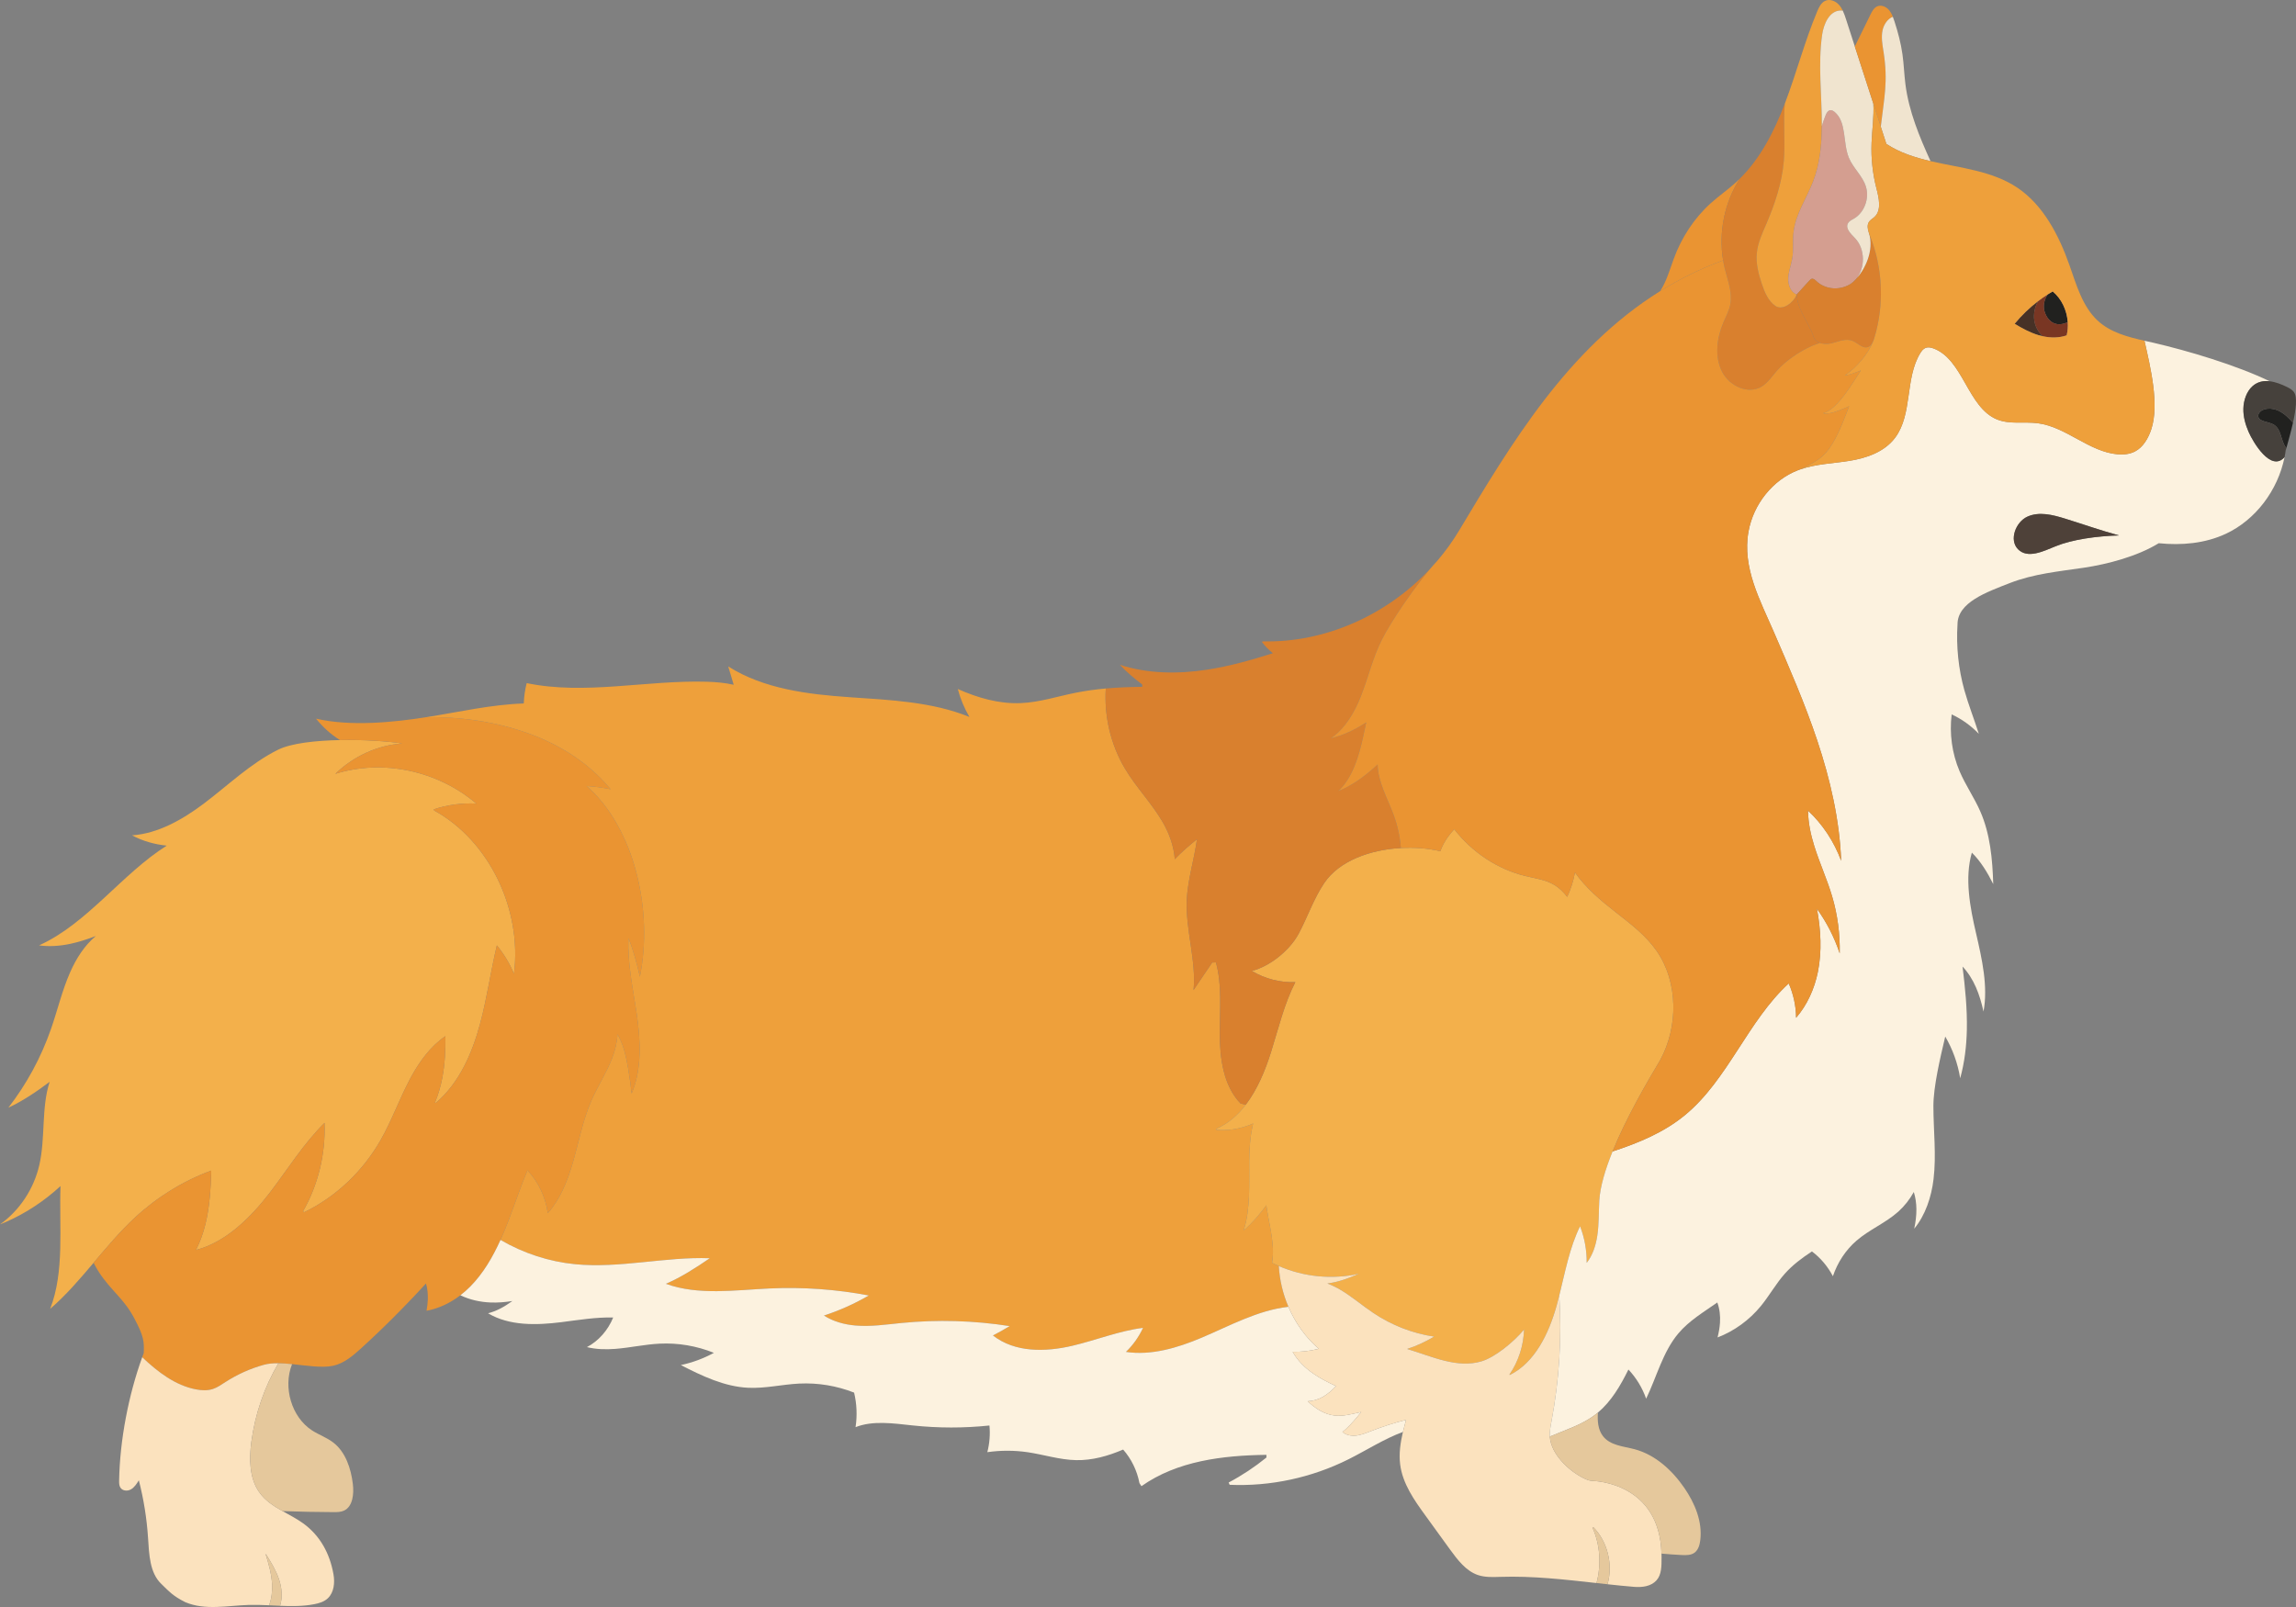 <svg width="1000" height="700" viewBox="0 0 1000 700" fill="none" xmlns="http://www.w3.org/2000/svg">
<rect x="0" y="0" width="1000" height="700" fill="#808080" stroke="none"/>
<g clip-path="url(#clip0_1276_8368)">
<path fill-rule="evenodd" clip-rule="evenodd" d="M148.087 322.367C137.432 322.581 126.86 323.737 121.177 326.546C109.251 332.417 99.406 342.03 88.687 350.107C79.394 357.086 68.721 363.122 57.504 363.871C62.145 366.369 67.376 367.827 72.635 368.352C53.175 380.55 37.952 402.391 17.01 411.8C21.449 412.412 26.035 412.082 30.437 411.168C34.296 410.361 38.044 409.136 41.737 407.717C36.874 411.761 33.209 417.476 30.575 423.464C27.076 431.366 25.096 439.91 22.25 448.103C17.931 460.564 11.604 472.238 3.638 482.502C9.992 479.538 15.905 475.533 21.624 471.237C17.922 482.56 19.865 495.702 17.102 507.58C14.689 517.999 8.436 527.369 0 533.337C0.792 533.036 1.584 532.715 2.358 532.375C11.097 528.565 19.229 523.219 26.348 516.648C25.731 534.854 28.153 553.856 21.854 570.127C28.715 564.217 34.747 557.17 40.761 550.065C46.535 543.242 52.3 536.37 58.756 530.382C68.454 521.391 79.818 514.403 92.002 509.893C91.781 517.785 91.33 525.697 89.451 533.318C88.512 537.167 87.149 540.967 85.353 544.486C98.135 541.171 109.039 530.596 117.531 519.496C125.34 509.29 132.33 497.986 141.337 489.131C141.853 502.574 138.565 516.191 131.952 527.69L132.487 528.04C146.172 521.411 157.905 510.359 165.696 496.752C170.641 488.12 173.993 478.566 178.69 469.769C182.521 462.596 187.494 455.724 193.996 451.34C194.061 457.435 193.775 463.509 192.643 469.478C191.933 473.181 190.884 476.865 189.419 480.335L189.852 480.383C199.918 471.878 205.665 458.854 209.155 445.751C212.13 434.573 213.723 423.046 216.403 411.8C219.451 415.493 221.975 419.692 223.862 424.193C227.445 396.073 212.995 366.145 189.079 353.043L188.931 352.528C194.908 350.564 201.217 349.709 207.47 350.049C190.589 335.693 166.856 330.57 146.043 337.073C153.981 329.394 164.425 324.593 175.182 323.873C169.094 322.872 158.549 322.153 148.087 322.367Z" fill="#F3B04B"/>
<path fill-rule="evenodd" clip-rule="evenodd" d="M229.739 509.785C234.463 514.762 237.576 521.43 238.608 528.409C243.894 522.489 247.089 514.616 249.383 506.772C252.072 497.577 253.803 487.993 257.634 479.265C260.379 473.015 264.155 467.3 266.623 460.914C267.884 457.628 268.768 454.032 268.934 450.494C269.874 452.156 270.675 453.915 271.301 455.723C273.078 460.778 274.395 469.846 275.095 476.339C279.672 465.686 279.009 452.807 277.223 440.998C275.602 430.296 273.253 419.381 273.732 408.689C275.906 414.064 277.379 419.74 278.696 425.426C284.498 396.918 276.532 360.867 255.507 342.37C258.997 342.613 262.478 343.089 265.914 343.77C258.27 334.468 248.278 327.362 237.53 322.464C224.351 316.476 206.55 312.112 185.727 312.394C171.554 314.62 152.748 316.564 137.636 313.035C140.583 316.641 143.834 319.742 148.088 322.366C158.55 322.153 169.095 322.872 175.182 323.873C164.426 324.592 153.982 329.394 146.044 337.073C166.857 330.57 190.59 335.692 207.471 350.049C201.217 349.708 194.909 350.564 188.932 352.527L189.079 353.042C212.996 366.145 227.446 396.072 223.863 424.192C221.975 419.692 219.452 415.493 216.404 411.799C213.724 423.045 212.131 434.573 209.156 445.751C205.666 458.853 199.919 471.878 189.853 480.383L189.42 480.334C190.884 476.864 191.934 473.18 192.643 469.477C193.776 463.509 194.062 457.434 193.997 451.34C187.495 455.723 182.522 462.595 178.691 469.769C173.994 478.565 170.642 488.12 165.697 496.751C157.905 510.359 146.173 521.41 132.488 528.039L131.953 527.689C138.566 516.191 141.853 502.573 141.338 489.131C132.331 497.985 125.341 509.29 117.531 519.496C109.04 530.596 98.136 541.171 85.354 544.485C87.15 540.967 88.513 537.166 89.452 533.317C91.331 525.697 91.782 517.785 92.003 509.892C79.819 514.402 68.454 521.391 58.757 530.382C52.301 536.369 46.536 543.241 40.762 550.065C41.489 551.523 42.3 552.922 43.184 554.273C48.387 562.224 53.996 565.723 58.444 574.16C62.579 581.965 62.818 584.191 62.616 589.362C62.385 589.975 62.164 590.587 61.943 591.199C68.786 597.673 76.374 603.485 85.317 605.196C87.767 605.672 90.345 605.818 92.731 605.031C94.701 604.379 96.433 603.135 98.201 601.998C103.395 598.654 109.05 596.118 114.944 594.494C116.804 593.969 118.959 593.794 121.252 593.824C123.158 593.833 125.166 593.999 127.211 594.203C133.528 594.835 140.168 595.943 145.012 594.932C149.774 593.94 153.724 590.558 157.39 587.214C163.422 581.722 169.307 576.036 175.035 570.165C178.599 566.54 182.099 562.827 185.552 559.056C186.188 561.32 186.427 563.741 186.335 566.122C186.27 567.745 186.068 569.368 185.773 570.962C191.023 570.01 196.097 567.58 200.508 564.217C202.028 563.05 203.474 561.777 204.818 560.416C210.464 554.701 214.599 547.596 217.988 540.102C219.213 537.37 220.355 534.581 221.423 531.801C224.232 524.482 226.7 516.988 229.739 509.785Z" fill="#EA9432"/>
<path fill-rule="evenodd" clip-rule="evenodd" d="M115.715 677.016L115.835 676.977C117.999 680.457 120.191 683.975 121.508 687.912C122.751 691.605 123.166 695.756 121.968 699.469C126.941 699.682 131.896 699.721 136.777 698.798C138.941 698.38 141.179 697.738 142.809 696.174C145.452 693.676 145.904 689.418 145.241 685.744C143.638 676.646 139.402 668.919 132.099 663.602C129.271 661.551 126.103 659.948 123.055 658.217C119.15 656.021 115.43 653.639 112.851 649.917C108.605 643.832 108.495 635.609 109.471 628.115C111.074 615.985 115.117 604.223 121.25 593.823C118.957 593.794 116.802 593.969 114.942 594.494C109.048 596.117 103.393 598.654 98.199 601.998C96.431 603.135 94.699 604.379 92.728 605.03C90.343 605.817 87.764 605.672 85.315 605.195C76.373 603.485 68.784 597.672 61.941 591.199C55.946 607.761 52.198 627.328 51.885 644.911C51.866 645.951 51.876 647.049 52.4 647.934C53.321 649.469 55.513 649.625 57.014 648.77C58.534 647.905 59.538 646.32 60.468 644.804C62.586 653.017 63.931 661.444 64.483 669.94C64.944 677.045 65.201 685.035 70.156 689.846C73.711 693.296 75.332 695.211 80.701 697.894C89.349 701.568 99.083 699.381 108.403 699.09C111.331 699.012 114.26 699.119 117.198 699.245C118.303 696.368 118.662 693.131 118.496 690.001C118.248 685.559 117.014 681.263 115.715 677.016Z" fill="#FBE2BE"/>
<path fill-rule="evenodd" clip-rule="evenodd" d="M109.474 628.116C108.497 635.61 108.608 643.833 112.853 649.918C115.432 653.64 119.153 656.022 123.057 658.219C130.489 658.5 137.931 658.646 145.381 658.675C146.891 658.675 148.457 658.666 149.838 658.014C153.651 656.226 154.204 650.793 153.679 646.428C152.868 639.624 150.501 632.558 145.289 628.466C142.425 626.211 138.934 625.035 135.895 623.071C126.999 617.317 123.159 604.312 127.211 594.203C125.166 593.999 123.159 593.834 121.252 593.824C115.119 604.225 111.076 615.986 109.474 628.116Z" fill="#E5C89C"/>
<path fill-rule="evenodd" clip-rule="evenodd" d="M115.715 677.015C117.014 681.262 118.248 685.558 118.497 690C118.662 693.13 118.303 696.367 117.198 699.244C118.791 699.322 120.385 699.4 121.969 699.468C123.166 695.755 122.751 691.604 121.508 687.911C120.191 683.974 117.999 680.455 115.835 676.976L115.715 677.015Z" fill="#E5C89C"/>
<path fill-rule="evenodd" clip-rule="evenodd" d="M497.832 578.408C496.009 582.354 493.467 585.922 490.391 588.877C501.295 590.548 512.844 587.146 523.269 582.734C535.692 577.465 547.885 570.72 561.156 569.233C558.762 563.644 557.316 557.598 556.975 551.484C555.99 551.056 555.004 550.59 554.037 550.094C554.378 547.995 554.479 545.847 554.387 543.757C554.102 537.419 552.361 531.257 551.551 524.978C548.595 529.07 545.344 532.841 541.66 535.971C544.708 526.426 543.981 515.87 544.073 505.694C544.128 500.28 544.515 494.642 545.795 489.374C545.491 489.51 545.169 489.656 544.846 489.782C540.067 491.736 534.799 492.65 529.715 492.134L529.761 491.668C534.909 489.442 539.109 485.758 542.562 481.229L540.315 480.675C532.8 472.938 531.226 460.875 531.262 449.795C531.299 439.55 532.285 428.984 529.586 419.216L527.965 419.264C525.258 423.259 522.55 427.254 519.843 431.249C521.086 418.419 516.297 405.034 516.896 391.883C517.31 383.048 520.156 374.29 521.325 365.581C517.946 368.293 514.658 371.131 511.665 374.242C511.278 368.663 509.233 363.025 506.452 358.194C501.636 349.874 494.811 342.992 489.912 334.721C483.788 324.408 480.859 312.034 481.614 299.904C477.157 300.303 472.709 300.905 468.298 301.799C460.414 303.393 452.642 305.93 444.629 306.271C435.19 306.679 425.897 304.016 417.158 300.128C418.29 304.414 420.003 308.526 422.232 312.307C405.987 305.668 387.706 304.92 370.107 303.705C351.854 302.46 332.634 300.089 317.171 290.301C317.972 292.964 318.764 295.627 319.566 298.291C315.744 297.416 311.747 297.076 307.87 296.959C281.66 296.191 254.879 302.849 229.396 297.562C228.659 300.448 228.236 303.432 228.125 306.426C213.934 306.883 199.825 310.168 185.725 312.394C206.548 312.112 224.349 316.476 237.528 322.464C248.275 327.363 258.268 334.468 265.911 343.77C262.476 343.09 258.995 342.613 255.505 342.37C276.53 360.867 284.496 396.918 278.694 425.427C277.377 419.741 275.904 414.064 273.73 408.689C273.251 419.381 275.6 430.296 277.221 440.998C279.007 452.808 279.67 465.687 275.093 476.34C274.393 469.847 273.076 460.778 271.299 455.724C270.673 453.916 269.872 452.156 268.932 450.494C268.766 454.032 267.882 457.629 266.621 460.914C264.152 467.3 260.377 473.015 257.632 479.265C253.801 487.994 252.07 497.578 249.381 506.773C247.087 514.617 243.892 522.49 238.606 528.409C237.574 521.43 234.461 514.762 229.737 509.786C226.698 516.988 224.23 524.482 221.421 531.801C220.352 534.581 219.211 537.371 217.986 540.102C227.978 545.915 239.084 549.56 250.449 550.677C269.862 552.592 289.92 547.343 309.131 548.082C303.016 552.271 296.68 556.373 290.013 559.211C304.167 564.363 320.1 561.943 335.268 561.243C349.69 560.582 364.185 561.612 378.395 564.305C372.188 567.911 365.631 570.846 358.862 573.053C362.914 575.638 367.749 576.97 372.501 577.378C379.187 577.971 385.901 576.95 392.596 576.289C408.289 574.744 424.157 575.201 439.758 577.64C437.372 579.079 434.932 580.44 432.473 581.723C442.097 589.256 455.377 588.954 467.082 586.204C477.378 583.783 487.407 579.711 497.832 578.408Z" fill="#EEA03B"/>
<path fill-rule="evenodd" clip-rule="evenodd" d="M563.009 588.837C566.84 588.924 570.68 588.477 574.401 587.515C568.691 582.655 564.169 576.308 561.158 569.232C547.887 570.719 535.694 577.465 523.27 582.733C512.845 587.146 501.297 590.548 490.393 588.876C493.469 585.921 496.01 582.354 497.834 578.407C487.409 579.71 477.38 583.783 467.084 586.203C455.378 588.954 442.098 589.255 432.475 581.722C434.933 580.439 437.374 579.078 439.759 577.64C424.158 575.2 408.291 574.743 392.598 576.289C385.903 576.949 379.189 577.97 372.503 577.377C367.751 576.969 362.916 575.637 358.864 573.052C365.633 570.845 372.19 567.91 378.397 564.304C364.187 561.611 349.691 560.581 335.269 561.242C320.101 561.942 304.169 564.362 290.014 559.211C296.682 556.372 303.018 552.271 309.133 548.081C289.922 547.343 269.864 552.591 250.45 550.677C239.086 549.559 227.979 545.914 217.987 540.101C214.598 547.595 210.463 554.701 204.818 560.416C203.473 561.777 202.027 563.05 200.508 564.216C204.588 566.17 209.119 567.171 213.604 567.356C216.799 567.482 219.995 567.23 223.163 566.714C221.432 567.959 219.636 569.115 217.748 570.078C216.099 570.913 214.359 571.594 212.572 572.06C221.892 577.61 233.68 577.28 244.483 575.929C251.942 574.986 259.595 573.703 267.064 573.897C264.826 579.418 260.728 584.113 255.635 586.796C259.632 587.777 263.869 587.884 267.994 587.564C274.441 587.058 280.814 585.61 287.27 585.289C295.31 584.881 303.423 586.261 310.938 589.294C306.398 591.753 301.544 593.551 296.534 594.62C305.845 599.402 315.506 604 325.811 604.505C333.262 604.865 340.647 603.047 348.098 602.678C356.211 602.279 364.389 603.631 371.996 606.615C373.175 611.504 373.387 616.665 372.632 621.661C380.165 618.667 389.19 620.028 397.488 620.913C408.604 622.098 419.83 622.108 430.946 620.942C431.314 624.82 430.992 628.795 430.016 632.557C435.864 631.721 441.804 631.731 447.652 632.586C454.678 633.636 461.576 635.891 468.677 636.027C475.75 636.173 482.574 634.229 489.177 631.42C492.75 635.492 495.255 640.605 496.277 646.039L497.143 647.37C512.735 636.348 532.562 633.976 551.571 633.714L551.58 634.89C546.432 639.06 540.906 642.724 535.113 645.786L535.574 646.768C553.339 647.535 571.27 643.686 587.34 635.648C595.196 631.721 602.904 626.715 611.027 623.751C611.45 621.982 611.92 620.222 612.39 618.483C607.205 619.785 602.103 621.428 597.102 623.381C594.956 624.217 592.783 625.131 590.49 625.345C588.436 625.539 586.244 625.102 584.669 623.76C585.222 623.362 585.738 622.905 586.244 622.439C588.657 620.193 590.803 617.666 592.866 615.061C588.989 615.868 585.148 617.044 581.243 616.597C576.823 616.091 572.9 613.555 569.557 610.376C571.841 610.298 574.171 609.599 576.188 608.442C578.324 607.227 580.184 605.594 581.897 603.767C578.453 602.173 575.064 600.481 571.933 598.294C568.378 595.835 565.145 592.696 563.009 588.837Z" fill="#FCF2DF"/>
<path fill-rule="evenodd" clip-rule="evenodd" d="M682.575 390.669C680.991 388.608 679.176 386.8 676.975 385.468C673.163 383.175 668.678 382.63 664.395 381.59C652.303 378.664 641.243 371.326 633.369 361.217C632.402 362.267 631.49 363.365 630.643 364.532C629.28 366.437 628.11 368.546 627.309 370.782C622.05 369.528 616.101 369.052 610.124 369.392C596.798 370.13 583.288 374.961 576.759 384.652C572.154 391.475 569.492 399.504 565.578 406.794C561.664 414.074 552.934 421.034 545.207 422.929C550.935 426.36 557.603 428.08 564.178 427.808C559.371 437.12 556.839 447.899 553.643 458.095C551.092 466.241 547.62 474.619 542.564 481.229C539.11 485.758 534.911 489.442 529.763 491.668L529.717 492.135C534.8 492.65 540.068 491.736 544.848 489.782C545.17 489.656 545.493 489.51 545.796 489.374C544.516 494.642 544.13 500.28 544.074 505.694C543.982 515.871 544.71 526.426 541.661 535.971C545.345 532.841 548.596 529.07 551.552 524.978C552.363 531.257 554.103 537.42 554.389 543.757C554.481 545.847 554.38 547.995 554.039 550.094C555.006 550.59 555.991 551.057 556.977 551.484C567.908 556.247 580.249 557.413 591.816 554.857C587.745 556.646 583.583 558.22 579.227 558.92C578.858 558.988 578.481 559.037 578.112 559.085C580.166 559.843 582.155 560.825 584.034 561.953C588.998 564.927 593.428 568.786 598.244 571.993C606.229 577.32 615.281 580.838 624.629 582.219C620.872 584.435 616.902 586.33 612.85 587.603C623.819 590.889 634.649 596.205 645.369 592.949C650.968 591.248 658.934 584.921 663.787 579.157C663.557 586.145 661.356 593.066 657.442 598.694L657.553 598.946C668.447 593.581 674.544 580.965 677.97 568.737C678.375 567.26 678.762 565.782 679.13 564.295C681.7 554.041 683.588 543.465 688.183 534.154C690.136 539.189 691.13 544.651 691.066 550.104C693.681 546.79 695.063 542.454 695.698 538.158C696.444 533.152 696.269 528.04 696.555 522.976C696.914 516.891 699.17 509.387 702.329 501.573C708.241 487.022 717.303 471.392 723.05 461.808C731.007 447.297 730.961 427.818 721.577 414.288C716.825 407.426 710.138 402.4 703.673 397.336C697.227 392.302 690.679 386.79 685.964 380.064C685.282 383.738 684.149 387.306 682.575 390.669Z" fill="#F3B04B"/>
<path fill-rule="evenodd" clip-rule="evenodd" d="M622.824 247.854C603.917 268.013 577.108 279.987 550.18 279.375L549.581 279.57C550.972 281.436 552.593 283.108 554.398 284.536C544.967 287.54 535.445 290.213 525.72 291.71C513.075 293.654 499.942 293.527 487.758 289.591C490.678 292.769 494.131 295.578 497.465 298.173L497.483 299.175C492.179 299.233 486.883 299.437 481.616 299.904C480.86 312.034 483.789 324.407 489.913 334.72C494.813 342.992 501.637 349.874 506.453 358.194C509.235 363.025 511.279 368.662 511.666 374.241C514.659 371.131 517.947 368.293 521.327 365.581C520.157 374.29 517.311 383.048 516.897 391.883C516.298 405.034 521.087 418.418 519.844 431.248C522.551 427.254 525.259 423.259 527.967 419.264L529.587 419.215C532.286 428.984 531.3 439.549 531.264 449.794C531.227 460.875 532.802 472.937 540.316 480.674L542.564 481.228C547.62 474.619 551.091 466.24 553.642 458.095C556.838 447.899 559.371 437.119 564.178 427.808C557.603 428.08 550.935 426.359 545.207 422.928C552.933 421.033 561.664 414.073 565.578 406.793C569.492 399.503 572.153 391.475 576.758 384.651C583.288 374.961 596.798 370.13 610.124 369.391C609.746 364.453 608.696 359.564 606.983 354.947C604.331 347.745 600.049 340.367 600.03 332.99C597.194 335.614 594.238 338.093 591.06 340.222C588.509 341.932 585.783 343.42 582.947 344.557C589.126 338.705 591.88 329.403 593.759 320.675C594.182 318.692 594.597 316.67 595.048 314.668C590.204 317.817 585.083 320.335 579.733 321.53C585.728 317.458 589.835 310.537 592.635 303.5C595.914 295.277 597.894 286.48 601.872 278.607C605.887 270.637 615.649 256.368 622.824 247.854Z" fill="#D9802E"/>
<path fill-rule="evenodd" clip-rule="evenodd" d="M693.562 665.343L693.903 665.178C700.119 671.408 702.624 681.43 700.147 690.09C704.006 690.518 707.883 690.907 711.751 691.227C715.223 691.509 719.073 691.043 721.467 688.389C723.751 685.862 723.659 682.032 723.677 678.543C723.677 677.931 723.668 677.328 723.65 676.745C722.756 646.001 694.953 645.106 693.434 645.048C692.19 645.009 690.993 644.514 689.86 643.95C686.149 642.113 682.787 639.517 680.006 636.349C677.409 633.394 675.282 629.749 675.015 625.744C675.005 625.725 675.005 625.715 675.005 625.705C674.877 623.47 675.328 621.244 675.742 619.047C679.14 601.056 680.282 582.598 679.131 564.295C678.763 565.782 678.376 567.26 677.971 568.737C674.545 580.965 668.448 593.581 657.554 598.947L657.443 598.694C661.357 593.066 663.558 586.146 663.788 579.157C658.935 584.921 650.969 591.248 645.37 592.949C634.65 596.206 623.82 590.889 612.851 587.603C616.903 586.33 620.872 584.435 624.63 582.219C615.282 580.838 606.229 577.32 598.245 571.993C593.428 568.786 588.999 564.927 584.035 561.953C582.156 560.825 580.167 559.843 578.113 559.085C578.482 559.037 578.859 558.988 579.228 558.92C583.584 558.22 587.746 556.646 591.817 554.857C580.25 557.414 567.909 556.247 556.978 551.484C557.318 557.598 558.764 563.644 561.159 569.233C564.17 576.309 568.692 582.656 574.402 587.516C570.681 588.478 566.841 588.925 563.01 588.838C565.146 592.697 568.379 595.836 571.934 598.295C575.065 600.482 578.454 602.174 581.898 603.768C580.185 605.595 578.325 607.228 576.188 608.443C574.172 609.6 571.842 610.299 569.558 610.377C572.901 613.556 576.824 616.093 581.244 616.598C585.149 617.045 588.989 615.869 592.867 615.062C590.804 617.667 588.658 620.194 586.245 622.44C585.739 622.906 585.223 623.363 584.67 623.762C586.245 625.103 588.437 625.54 590.491 625.346C592.784 625.132 594.957 624.218 597.103 623.382C602.104 621.429 607.206 619.786 612.391 618.484C611.921 620.223 611.451 621.983 611.028 623.752C609.941 628.427 609.223 633.19 609.83 637.923C610.899 646.283 615.918 653.397 620.78 660.094C624.344 665.013 627.908 669.931 631.463 674.84C634.816 679.447 638.481 684.316 643.721 686.085C646.843 687.135 650.195 686.97 653.455 686.873C667.555 686.416 681.443 688.029 695.34 689.565C697.486 681.614 696.924 672.828 693.562 665.343Z" fill="#FBE2BE"/>
<path fill-rule="evenodd" clip-rule="evenodd" d="M622.825 247.853C623.93 246.677 625.007 245.471 626.048 244.233C625.072 245.254 623.976 246.475 622.825 247.853Z" fill="#EEA03B"/>
<path fill-rule="evenodd" clip-rule="evenodd" d="M922.914 233.229C913.198 233.506 902.588 234.978 895.322 237.939C889.879 240.155 883.12 243.506 878.92 239.238C874.933 235.186 877.926 227.35 883.018 225.047C888.12 222.744 893.968 224.224 899.291 225.87C907.165 228.311 914.975 231.073 922.914 233.229ZM940.209 236.623C950.164 237.627 960.35 236.752 969.449 232.511C982.333 226.502 992.095 213.636 995.023 199.117C989.056 205.896 981.218 192.415 979.367 188.156C978.013 185.03 976.991 181.584 977.083 177.948C977.175 174.321 978.52 170.476 981.071 168.208C983.281 166.242 985.906 165.758 988.54 166.069C973.98 159.065 953.047 152.788 937.418 149.196C936.286 148.935 935.153 148.684 934.002 148.425C936.608 159.974 940.522 176.087 937.004 186.9C935.705 190.883 933.458 194.788 929.885 196.649C927.564 197.861 924.875 198.104 922.306 197.887C909.938 196.831 899.927 185.991 887.623 184.364C881.665 183.576 875.384 184.978 869.775 182.701C856.956 177.472 855.04 156.459 842.036 151.749C840.959 151.36 839.762 151.108 838.693 151.533C837.634 151.94 836.898 152.936 836.29 153.94C829.687 164.84 833.03 180.441 825.45 190.615C820.754 196.909 812.926 199.558 805.411 200.762C798.31 201.905 790.989 202.078 784.183 204.433C783.796 204.562 783.419 204.701 783.032 204.848C772.155 209.048 763.701 219.549 761.537 231.549C758.71 247.24 766.648 261.548 772.579 275.292C779.293 290.844 786.089 306.395 791.477 322.53C797.122 339.424 801.22 357.114 801.902 374.96C798.817 366.62 793.834 359.058 787.48 353.119C787.517 358.319 788.64 363.568 790.197 368.544C792.499 375.932 795.75 382.969 797.951 390.385C800.336 398.423 801.441 406.87 801.266 415.297C798.955 408.338 795.593 401.757 791.366 395.887C793.042 404.975 793.586 414.364 791.753 423.404C790.261 430.742 787.065 437.847 782.277 443.339C782.231 438.197 781.107 433.055 779.063 428.38C761.261 444.661 752.521 470.399 733.863 485.747C724.626 493.358 713.593 497.868 702.33 501.571C699.171 509.386 696.914 516.889 696.555 522.974C696.27 528.038 696.445 533.151 695.699 538.157C695.063 542.453 693.682 546.788 691.067 550.102C691.131 544.65 690.136 539.187 688.184 534.152C683.589 543.464 681.701 554.039 679.131 564.293C680.282 582.596 679.14 601.054 675.742 619.046C675.328 621.242 674.876 623.468 675.005 625.704C675.005 625.713 675.005 625.723 675.015 625.743C681.866 622.827 689.068 620.659 694.999 616.071C695.321 615.819 695.644 615.566 695.948 615.313C701.768 610.424 705.774 603.601 709.246 596.554C712.635 600.15 715.297 604.505 716.963 609.258C721.587 599.684 724.23 588.856 730.98 580.846C735.705 575.238 742.013 571.544 747.953 567.355C748.985 570.106 749.316 573.187 749.123 576.171C748.985 578.339 748.598 580.477 748.064 582.586C755.33 579.797 761.905 575.034 766.961 568.862C770.627 564.371 773.491 559.171 777.331 554.846C780.775 550.977 784.892 547.915 789.174 545.116C792.923 547.925 796.063 551.648 798.301 555.905C800.327 549.918 803.882 544.494 808.551 540.451C814.196 535.571 821.251 532.743 826.813 527.756C829.484 525.336 831.768 522.449 833.545 519.222C834.273 521.613 834.651 524.16 834.669 526.658C834.697 529.555 834.319 532.393 833.72 535.211C838.537 529.399 841.198 521.468 842.129 513.682C843.409 503.136 842.083 492.463 842.073 481.83C842.064 473.325 845.039 460.806 847.231 451.513C850.472 457.054 852.71 463.265 853.742 469.68C855.639 462.847 856.495 455.644 856.643 448.5C856.827 439.305 855.887 430.149 854.764 421.032C857.186 423.569 859.12 426.689 860.566 429.974C862.067 433.376 863.089 436.963 863.9 440.627C865.935 429.663 863.246 417.776 860.676 406.656C857.987 395.109 855.611 382.483 858.825 371.402C862.629 375.154 865.594 379.985 868.136 385.097C867.804 374.201 866.81 363.267 862.5 353.449C859.857 347.413 856.044 341.99 853.465 335.924C850.187 328.226 848.999 319.556 850.03 311.197C854.423 313.209 858.438 316.106 861.855 319.644C859.848 313.306 857.343 307.008 855.565 300.661C852.986 291.388 851.964 281.639 852.572 271.977C852.572 262.413 865.106 257.981 875.393 253.966C885.671 249.952 896.731 248.902 907.589 247.298C918.005 245.748 930.953 242.32 940.209 236.623Z" fill="#FCF2DF"/>
<path fill-rule="evenodd" clip-rule="evenodd" d="M694.997 616.074C689.066 620.662 681.864 622.829 675.012 625.745C675.279 629.75 677.407 633.395 680.004 636.349C682.785 639.518 686.146 642.113 689.858 643.95C690.991 644.514 692.188 645.01 693.431 645.049C694.951 645.107 722.754 646.001 723.647 676.745C726.603 677.008 729.56 677.222 732.516 677.367C734.468 677.455 736.596 677.484 738.161 676.25C739.672 675.044 740.279 672.964 740.528 670.981C741.569 662.865 738.161 654.759 733.593 648.12C728.224 640.305 720.82 633.647 711.951 631.276C707.033 629.973 701.25 629.682 698.091 625.483C695.982 622.693 695.715 618.98 695.945 615.316C695.641 615.568 695.319 615.821 694.997 616.074Z" fill="#E5C89C"/>
<path fill-rule="evenodd" clip-rule="evenodd" d="M693.9 665.176L693.56 665.341C696.921 672.826 697.483 681.612 695.337 689.563C696.93 689.738 698.542 689.923 700.144 690.088C702.622 681.428 700.117 671.406 693.9 665.176Z" fill="#E5C89C"/>
<path fill-rule="evenodd" clip-rule="evenodd" d="M728.908 112.954C727.241 117.569 725.675 122.85 723.069 126.816C731.477 121.578 740.576 117.049 750.476 113.404H750.485C748.459 101.206 751.093 88.184 757.669 77.925C757.116 78.479 756.545 79.015 755.965 79.535C752.484 82.686 748.625 85.353 745.125 88.496C737.878 95.015 732.297 103.561 728.908 112.954Z" fill="#EA9432"/>
<path fill-rule="evenodd" clip-rule="evenodd" d="M750.605 140.467C747.759 147.151 746.728 155.186 749.924 161.696C753.101 168.206 761.472 172.024 767.431 168.268C770.009 166.648 771.778 163.965 773.794 161.61C778.058 156.622 786.292 151.28 792.425 149.463L792.49 149.306C791.209 148.805 790.196 147.904 789.81 146.501C787.876 140.684 782.866 135.151 782.553 128.26C781.143 131.887 776.419 135.402 773.288 133.281C770.157 131.16 768.545 127.298 767.311 123.584C765.884 119.298 764.723 114.779 765.156 110.259C765.58 105.775 767.532 101.645 769.3 97.541C773.021 88.866 776.088 79.749 776.907 70.269C777.625 61.949 776.613 53.377 777.358 45.144C772.735 57.247 766.685 69.074 757.669 77.922C751.093 88.182 748.459 101.203 750.485 113.402C750.688 114.675 750.955 115.93 751.268 117.177C752.521 122.207 754.584 127.316 753.653 132.432C753.138 135.273 751.729 137.826 750.605 140.467Z" fill="#D9802E"/>
<path fill-rule="evenodd" clip-rule="evenodd" d="M793.483 54.903C793.548 41.708 791.734 28.08 793.631 15.025C794.239 10.886 796.67 3.933 802.592 4.609C802.159 3.726 801.652 2.894 801.008 2.167C799.47 0.41 796.928 -0.612 794.856 0.401C793.134 1.241 792.203 3.197 791.439 5.034C786.061 17.89 782.515 31.509 777.579 44.565C777.505 44.756 777.431 44.955 777.358 45.146C776.612 53.378 777.625 61.95 776.906 70.271C776.087 79.75 773.02 88.868 769.3 97.543C767.531 101.646 765.579 105.776 765.155 110.261C764.722 114.781 765.883 119.3 767.31 123.586C768.544 127.3 770.156 131.162 773.287 133.283C776.418 135.404 781.143 131.889 782.552 128.261C779.909 127.334 778.702 123.975 778.868 121.041C779.025 118.105 780.157 115.326 780.627 112.426C781.226 108.763 780.738 104.988 781.143 101.292C781.999 93.309 786.807 86.513 789.671 79.076C792.636 71.352 793.437 63.214 793.483 54.903Z" fill="#EEA03B"/>
<path fill-rule="evenodd" clip-rule="evenodd" d="M778.868 121.041C778.702 123.975 779.908 127.334 782.551 128.262C784.393 126.235 786.244 124.209 788.086 122.184C788.372 121.881 788.666 121.56 789.044 121.456C789.827 121.231 790.545 121.915 791.144 122.486C794.791 125.949 800.482 126.503 804.866 124.305C805.741 123.863 806.569 123.309 807.315 122.651C807.619 122.374 807.932 122.062 808.246 121.724C812.546 116.876 812.399 108.383 807.914 103.716C806.173 101.89 803.659 99.595 804.829 97.318C805.354 96.279 806.487 95.803 807.472 95.231C811.948 92.643 814.269 86.504 812.703 81.361C811.266 76.617 807.15 73.292 805.262 68.729C802.554 62.175 804.387 53.206 799.064 48.773C798.511 48.315 797.839 47.916 797.148 48.011C796.071 48.149 795.444 49.345 795.039 50.409C794.459 51.881 793.934 53.379 793.483 54.903C793.437 63.214 792.636 71.353 789.67 79.076C786.806 86.513 781.999 93.309 781.142 101.292C780.737 104.988 781.225 108.764 780.627 112.426C780.157 115.326 779.024 118.105 778.868 121.041Z" fill="#D49E90"/>
<path fill-rule="evenodd" clip-rule="evenodd" d="M815.908 148.485C816.092 148.035 816.249 147.568 816.377 147.118C820.724 132.755 820.052 116.763 814.508 102.867C814.315 102.382 814.121 101.863 813.946 101.343C816.488 109.204 812.132 117.551 808.246 121.723C807.932 122.062 807.619 122.374 807.315 122.651C806.394 123.498 805.547 124.07 804.866 124.304C800.482 126.503 794.791 125.949 791.144 122.485C790.545 121.914 789.827 121.231 789.044 121.455C788.666 121.559 788.372 121.88 788.086 122.183C786.244 124.209 784.393 126.234 782.551 128.261C782.864 135.152 787.874 140.685 789.808 146.502C790.195 147.905 791.208 148.806 792.488 149.308C794.072 149.932 796.08 149.923 797.765 149.507C800.795 148.754 803.991 147.273 806.892 148.476C809.166 149.42 811.22 151.966 813.55 151.161C814.701 150.771 815.401 149.689 815.908 148.485Z" fill="#D9802E"/>
<path fill-rule="evenodd" clip-rule="evenodd" d="M793.629 15.025C791.732 28.081 793.546 41.708 793.482 54.903C793.933 53.379 794.458 51.881 795.038 50.409C795.443 49.345 796.07 48.15 797.147 48.011C797.838 47.916 798.51 48.315 799.063 48.774C804.386 53.206 802.553 62.175 805.261 68.73C807.149 73.292 811.265 76.617 812.702 81.362C814.267 86.504 811.947 92.643 807.471 95.232C806.485 95.803 805.353 96.28 804.828 97.319C803.658 99.595 806.172 101.89 807.913 103.716C812.398 108.383 812.545 116.876 808.244 121.724C812.131 117.552 816.487 109.205 813.945 101.344C813.945 101.336 813.936 101.327 813.936 101.318C813.402 99.681 813.125 97.959 814.037 96.608C814.636 95.717 815.63 95.232 816.413 94.505C819.6 91.569 818.329 86.201 817.224 81.898C815.584 75.5 814.875 68.834 815.142 62.21C815.363 56.6 816.22 50.73 815.925 45.18C813.227 36.869 810.538 28.557 807.848 20.237C806.587 16.341 805.325 12.436 804.063 8.531C803.631 7.206 803.188 5.856 802.59 4.609C796.668 3.934 794.237 10.886 793.629 15.025Z" fill="#F0E4CF"/>
<path fill-rule="evenodd" clip-rule="evenodd" d="M807.315 122.649C806.569 123.307 805.741 123.861 804.866 124.303C805.547 124.069 806.394 123.497 807.315 122.649Z" fill="#EEA03B"/>
<path fill-rule="evenodd" clip-rule="evenodd" d="M815.926 45.179C817.003 48.521 818.081 51.855 819.158 55.188C820.586 42.704 822.418 35.638 820.346 22.496C819.849 19.388 819.269 16.193 819.941 13.128C820.503 10.591 822.17 8.167 824.408 7.31C823.956 6.175 823.404 5.111 822.603 4.228C821.304 2.807 819.214 1.994 817.501 2.816C816.11 3.483 815.318 5.016 814.609 6.452C812.352 11.041 810.096 15.648 807.849 20.236C810.538 28.556 813.227 36.868 815.926 45.179Z" fill="#EA9432"/>
<path fill-rule="evenodd" clip-rule="evenodd" d="M793.991 180.01C800.53 178.348 807.216 166.14 810.485 161.353C808.459 162.209 806.396 162.98 804.259 163.422C804.002 163.473 803.753 163.517 803.495 163.551C808.652 160.079 813.856 153.95 815.909 148.486C815.403 149.69 814.703 150.772 813.552 151.162C811.222 151.967 809.168 149.421 806.893 148.478C803.992 147.274 800.797 148.755 797.767 149.508C796.081 149.924 794.074 149.933 792.49 149.309L792.425 149.465C786.292 151.283 778.059 156.625 773.795 161.612C771.778 163.967 770.01 166.651 767.431 168.27C761.473 172.027 753.101 168.209 749.924 161.699C746.728 155.188 747.76 147.154 750.605 140.469C751.729 137.828 753.138 135.275 753.654 132.435C754.584 127.318 752.521 122.21 751.268 117.179C750.955 115.932 750.688 114.678 750.486 113.404H750.476C740.576 117.049 731.477 121.578 723.069 126.816C682.677 151.976 658.097 193.421 635.534 231.039C632.734 235.715 629.566 240.113 626.066 244.217C626.066 244.225 626.057 244.234 626.048 244.234C625.007 245.472 623.93 246.678 622.825 247.854C615.651 256.368 605.889 270.637 601.873 278.608C597.895 286.481 595.915 295.277 592.636 303.5C589.837 310.537 585.729 317.458 579.734 321.531C585.085 320.335 590.205 317.818 595.049 314.668C594.598 316.671 594.183 318.692 593.76 320.675C591.881 329.404 589.127 338.706 582.948 344.557C585.784 343.42 588.51 341.933 591.061 340.222C594.239 338.093 597.195 335.615 600.031 332.99C600.05 340.368 604.332 347.745 606.985 354.948C608.698 359.565 609.747 364.454 610.125 369.391C616.102 369.051 622.051 369.527 627.31 370.781C628.111 368.546 629.281 366.437 630.644 364.531C631.491 363.365 632.403 362.267 633.37 361.217C641.244 371.326 652.304 378.664 664.396 381.59C668.678 382.63 673.163 383.174 676.976 385.468C679.177 386.8 680.991 388.608 682.575 390.668C684.15 387.305 685.283 383.738 685.964 380.064C690.68 386.79 697.228 392.301 703.674 397.336C710.139 402.4 716.825 407.425 721.577 414.288C730.962 427.818 731.008 447.296 723.051 461.808C717.304 471.392 708.242 487.022 702.33 501.572C713.593 497.869 724.626 493.359 733.863 485.748C752.521 470.4 761.261 444.662 779.062 428.381C781.107 433.057 782.231 438.198 782.277 443.34C787.065 437.849 790.261 430.743 791.753 423.405C793.586 414.365 793.042 404.976 791.366 395.888C795.593 401.759 798.955 408.339 801.266 415.298C801.441 406.871 800.336 398.425 797.951 390.386C795.75 382.97 792.499 375.933 790.197 368.546C788.64 363.569 787.517 358.32 787.48 353.12C793.834 359.059 798.817 366.621 801.902 374.961C801.22 357.115 797.122 339.425 791.477 322.532C786.089 306.397 779.293 290.845 772.579 275.293C766.648 261.549 758.71 247.241 761.537 231.551C763.701 219.55 772.155 209.049 783.032 204.849C783.419 204.702 783.796 204.563 784.183 204.434V204.425C790.528 201.135 794.111 199.941 798.246 192.988C801.22 187.975 803.237 182.425 805.365 176.936C803.725 177.759 802.058 178.374 799.765 179.239C797.933 179.923 795.86 180.339 793.991 180.01Z" fill="#EA9432"/>
<path fill-rule="evenodd" clip-rule="evenodd" d="M819.158 55.188C819.977 57.69 820.788 60.192 821.589 62.694C827.409 66.512 833.994 68.608 840.827 70.192C835.956 59.499 831.415 48.547 829.905 36.833C829.343 32.452 829.214 28.02 828.597 23.646C827.916 18.807 826.654 14.08 825.162 9.448C824.932 8.729 824.693 8.011 824.407 7.309C822.169 8.167 820.502 10.591 819.941 13.128C819.268 16.192 819.848 19.387 820.346 22.496C822.418 35.638 820.585 42.703 819.158 55.188Z" fill="#F0E4CF"/>
<path fill-rule="evenodd" clip-rule="evenodd" d="M883.017 225.047C877.924 227.351 874.931 235.186 878.919 239.238C883.118 243.506 889.878 240.156 895.321 237.94C902.587 234.978 913.196 233.507 922.912 233.23C914.974 231.074 907.164 228.311 899.29 225.871C893.967 224.225 888.119 222.745 883.017 225.047Z" fill="#4E4139"/>
<path fill-rule="evenodd" clip-rule="evenodd" d="M877.463 141.032C880.714 143.033 884.094 144.842 887.704 145.95C888.395 146.158 889.086 146.339 889.795 146.487C887.796 144.79 886.406 142.271 886.01 139.491C885.614 136.694 886.24 133.691 887.667 131.188C883.928 134.037 880.493 137.352 877.463 141.032Z" fill="#473126"/>
<path fill-rule="evenodd" clip-rule="evenodd" d="M891.831 128.279C890.588 130.071 889.98 132.375 890.22 134.469C890.496 136.893 893.268 143.691 900.58 140.348C900.24 135.188 897.891 130.149 894.033 126.946C893.287 127.37 892.559 127.82 891.831 128.279Z" fill="#21211F"/>
<path fill-rule="evenodd" clip-rule="evenodd" d="M891.831 128.278C890.403 129.179 889.013 130.148 887.668 131.187C886.24 133.69 885.614 136.693 886.01 139.49C886.406 142.27 887.797 144.789 889.795 146.486C893.221 147.222 896.813 147.222 900.11 146.088C900.561 144.217 900.718 142.278 900.58 140.347C893.267 143.69 890.495 136.893 890.219 134.468C889.98 132.374 890.587 130.07 891.831 128.278Z" fill="#793623"/>
<path fill-rule="evenodd" clip-rule="evenodd" d="M900.11 146.088C896.813 147.223 893.222 147.223 889.796 146.487C889.087 146.339 888.396 146.158 887.705 145.95C884.095 144.841 880.715 143.033 877.464 141.032C880.494 137.352 883.929 134.037 887.668 131.188C889.013 130.149 890.404 129.18 891.831 128.279C892.559 127.82 893.286 127.37 894.032 126.946C897.891 130.149 900.239 135.188 900.58 140.348C900.718 142.279 900.562 144.218 900.11 146.088ZM840.829 70.194C833.996 68.609 827.411 66.514 821.591 62.696C820.79 60.194 819.979 57.691 819.159 55.189C818.082 51.856 817.004 48.522 815.927 45.18C816.222 50.73 815.365 56.6 815.144 62.211C814.877 68.834 815.586 75.501 817.226 81.898C818.331 86.201 819.602 91.57 816.415 94.505C815.632 95.232 814.638 95.717 814.039 96.608C813.127 97.96 813.404 99.682 813.938 101.319C813.938 101.327 813.947 101.336 813.947 101.344C814.122 101.864 814.315 102.383 814.509 102.868C820.053 116.765 820.725 132.756 816.378 147.119C816.249 147.569 816.093 148.036 815.909 148.486C813.855 153.95 808.652 160.079 803.494 163.551C803.752 163.517 804.001 163.473 804.259 163.422C806.395 162.98 808.458 162.209 810.484 161.353C807.215 166.14 800.529 178.348 793.99 180.01C795.86 180.339 797.932 179.923 799.764 179.239C802.058 178.374 803.725 177.759 805.364 176.937C803.236 182.425 801.22 187.975 798.245 192.988C794.11 199.941 790.527 201.135 784.182 204.425V204.434C790.988 202.079 798.309 201.906 805.41 200.763C812.925 199.56 820.753 196.91 825.45 190.616C833.029 180.442 829.686 164.841 836.289 153.941C836.897 152.937 837.634 151.941 838.693 151.535C839.761 151.11 840.958 151.362 842.036 151.75C855.039 156.461 856.955 177.473 869.774 182.702C875.383 184.98 881.664 183.577 887.622 184.365C899.926 185.993 909.937 196.832 922.305 197.889C924.874 198.105 927.564 197.862 929.884 196.65C933.458 194.789 935.705 190.885 937.003 186.901C940.521 176.088 936.607 159.975 934.001 148.426C926.615 146.747 919.109 144.799 913.519 139.569C906.953 133.43 904.347 124.019 901.28 115.353C896.648 102.296 889.879 89.362 878.754 81.838C867.656 74.34 853.796 73.197 840.829 70.194Z" fill="#EEA03B"/>
<path fill-rule="evenodd" clip-rule="evenodd" d="M984.026 179.775C983.658 180.252 983.428 180.848 983.557 181.471C984.017 183.68 987.682 183.636 989.957 184.779C993.871 186.745 993.19 192.147 995.805 195.204C996.726 191.896 997.84 187.93 998.688 184.139C996.901 182.113 994.958 180.13 992.435 178.936C989.534 177.55 985.656 177.585 984.026 179.775Z" fill="#21211F"/>
<path fill-rule="evenodd" clip-rule="evenodd" d="M995.555 195.905L995.601 195.914C995.666 195.679 995.739 195.446 995.804 195.204C993.188 192.147 993.87 186.745 989.956 184.779C987.681 183.636 984.016 183.68 983.555 181.472C983.426 180.849 983.657 180.252 984.025 179.776C985.655 177.585 989.532 177.55 992.433 178.936C994.956 180.13 996.9 182.113 998.686 184.139C999.976 178.373 1000.65 172.978 999.119 170.814C998.327 169.706 997.158 169.1 996.016 168.537C993.704 167.403 991.098 166.364 988.538 166.07C985.904 165.759 983.279 166.243 981.069 168.208C978.518 170.477 977.173 174.321 977.081 177.948C976.989 181.584 978.011 185.03 979.365 188.156C981.216 192.415 989.053 205.896 995.021 199.117C995.233 198.052 995.417 196.988 995.555 195.905Z" fill="#46413C"/>
</g>
<defs>
<clipPath id="clip0_1276_8368">
<rect width="1000" height="700" fill="white"/>
</clipPath>
</defs>
</svg>
